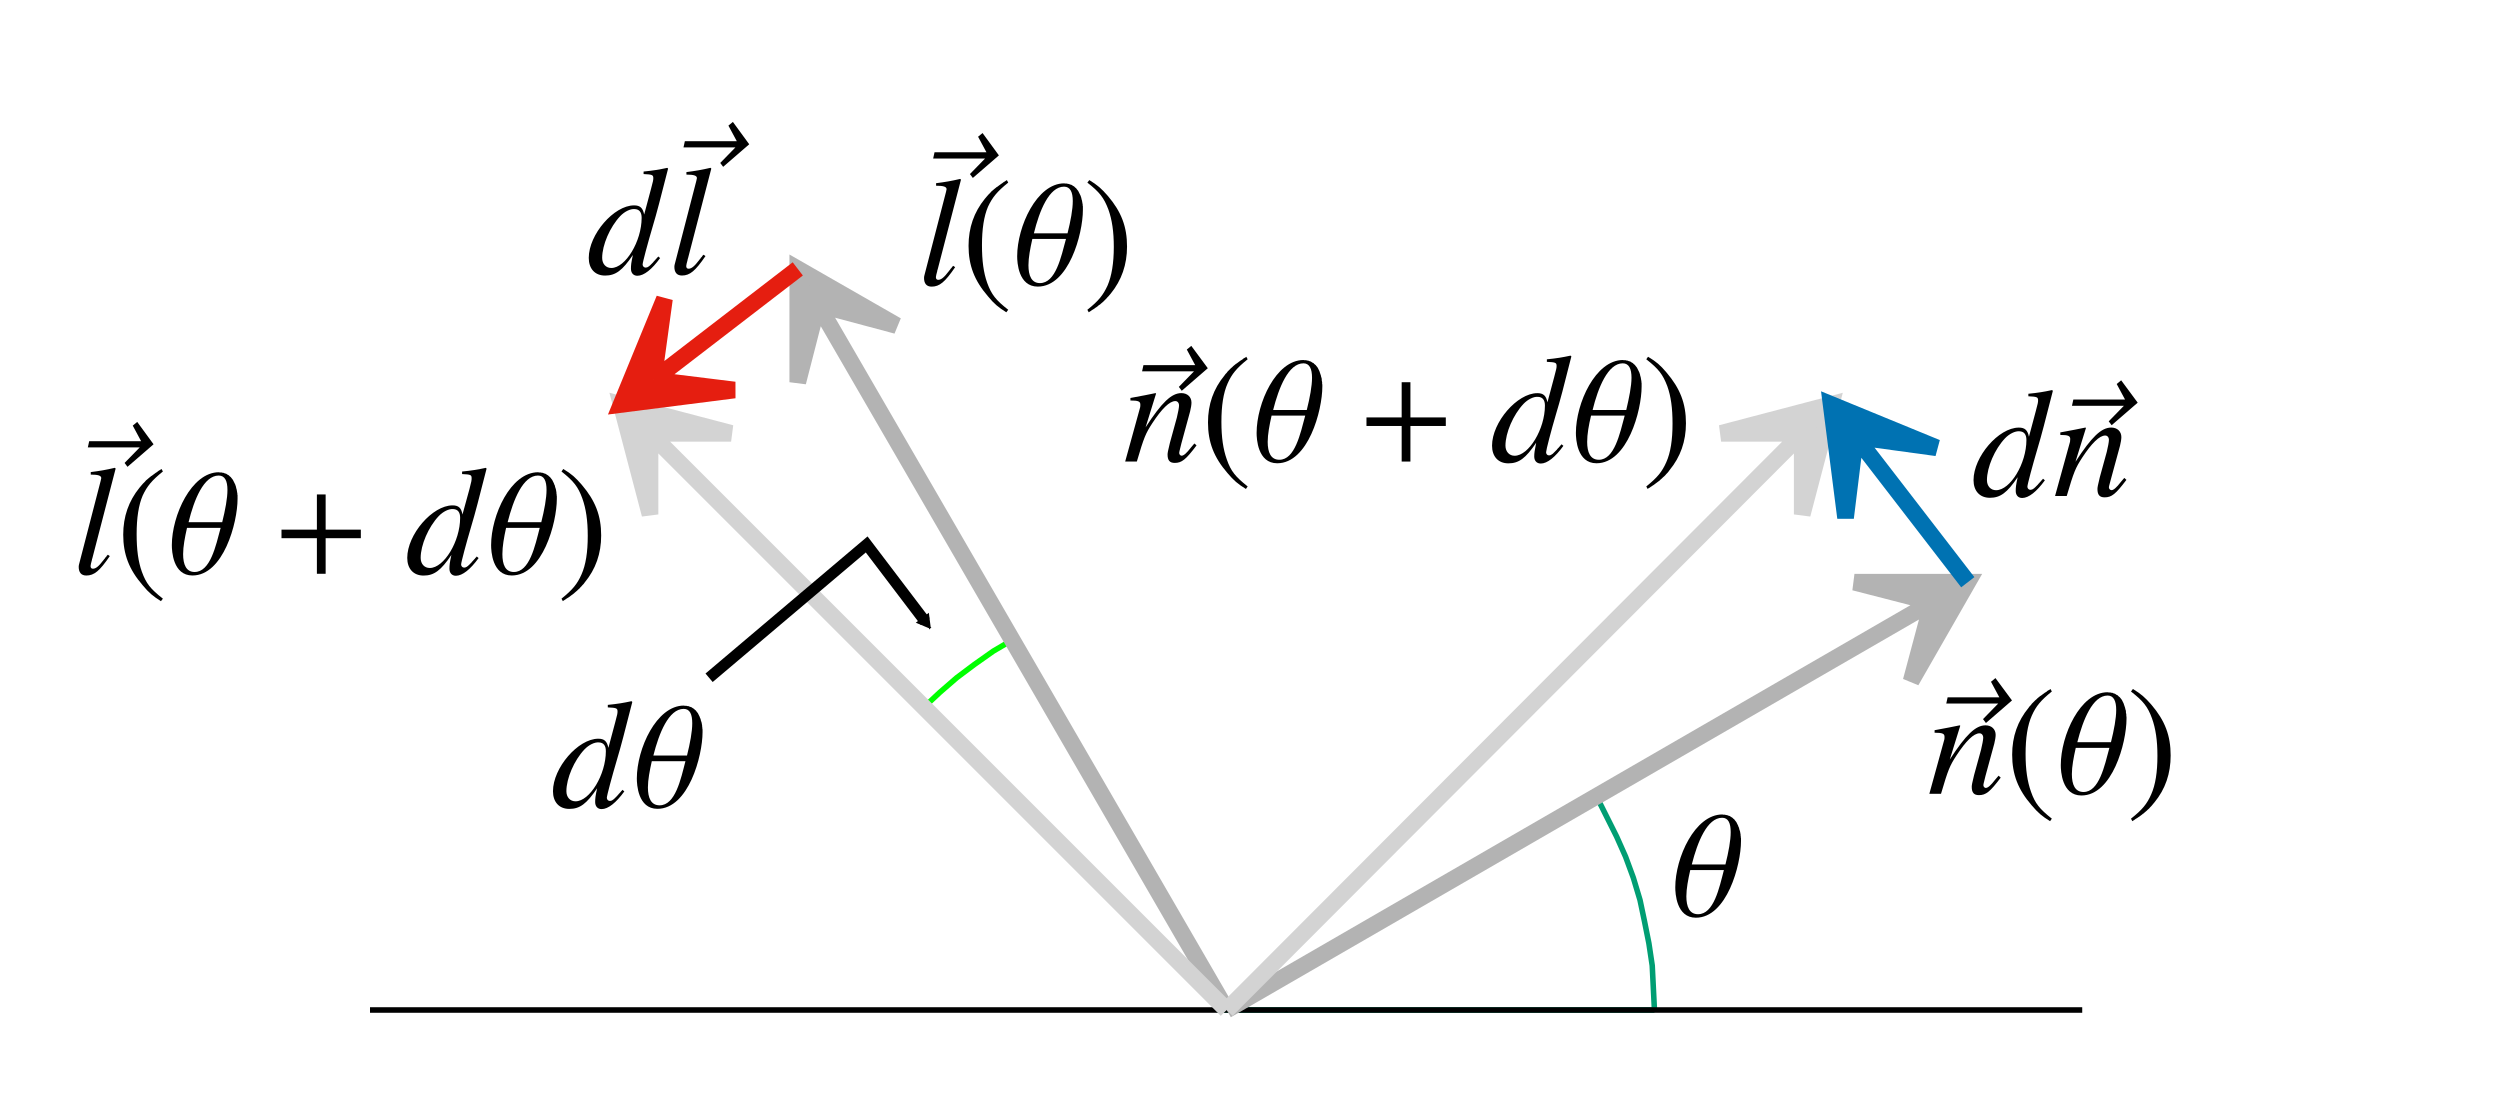 <?xml version="1.0" encoding="UTF-8" standalone="no"?>
<svg id="svg6582" xmlns:rdf="http://www.w3.org/1999/02/22-rdf-syntax-ns#" xmlns="http://www.w3.org/2000/svg" xmlns:ns0="http://www.iki.fi/pav/software/textext/" height="100" width="225" version="1.1" xmlns:cc="http://creativecommons.org/ns#" xmlns:xlink="http://www.w3.org/1999/xlink" viewBox="0 0 225 100" xmlns:dc="http://purl.org/dc/elements/1.1/">
 <defs>
  <marker id="TriangleOutM" refY="0.0" refX="0.0" orient="auto" overflow="visible">
   <path id="path7952" d="m5.77 0l-8.65 5v-10l8.65 5z" fill-rule="evenodd" transform="scale(.4)" stroke="#000" stroke-width="1pt"/>
  </marker>
 </defs>
 <title id="title6584">Gnuplot</title>
 <desc id="desc6586">Produced by GNUPLOT 5.0 patchlevel 3</desc>
 <g id="gnuplot_canvas">
  <g fill="none">
   <rect id="rect6589" height="100" width="225" y="0" x="0"/>
   <g stroke="currentColor">
    <g stroke-width=".5">
     <g id="g6625" color="white">
      <g id="g6627" stroke="none" shape-rendering="crispEdges">
       <polygon id="polygon6629" points="148.9 90.9 148.8 88.9 148.7 86.9 148.4 84.9 148 82.9 147.6 81 147 79 146.3 77.1 145.5 75.3 143.7 71.7 110.4 90.9" fill="#fff"/>
      </g>
      <path id="path6631" stroke="#009e73" d="m148.9 90.9l-0.1-2-0.1-2-0.3-2-0.4-2-0.4-1.9-0.6-2-0.7-1.9-0.8-1.8-1.8-3.6-33.3 19.2h38.5"/>
     </g>
     <g id="g6633" color="white">
      <g id="g6635" stroke="none" shape-rendering="crispEdges">
       <polygon id="polygon6637" points="91.1 57.6 89.4 58.6 87.7 59.8 86.1 61 84.6 62.3 83.1 63.7 110.4 90.9" fill="#fff"/>
      </g>
      <path id="path6639" stroke="#0f0" d="m91.1 57.6l-1.7 1-1.7 1.2-1.6 1.2-1.5 1.3-1.5 1.4 27.3 27.2-19.3-33.3"/>
     </g>
     <g id="g6641" color="black">
      <path id="path6643" stroke="#000" d="m33.3 90.9h154.1"/>
     </g>
    </g>
    <g stroke-width="1.5">
     <g id="g6647" color="black">
      <g id="g6649" stroke="none" shape-rendering="crispEdges">
       <polygon id="polygon6651" points="173.9 54.2 166.9 52.4 177.1 52.4 172 61.3" fill="#b3b3b3"/>
      </g>
      <path id="path6653" stroke="#b3b3b3" d="m173.9 54.2l-7-1.8h10.2l-5.1 8.9 1.9-7.1m-63.5 36.7l63.5-36.7"/>
     </g>
     <g id="g6655" color="black">
      <g id="g6657" stroke="none" shape-rendering="crispEdges">
       <polygon id="polygon6659" points="73.6 27.4 71.8 34.4 71.8 24.2 80.7 29.3" fill="#b3b3b3"/>
      </g>
      <path id="path6661" stroke="#b3b3b3" d="m73.6 27.4l-1.8 7v-10.2l8.9 5.1-7.1-1.9m36.8 63.5l-36.8-63.5"/>
     </g>
     <g id="g6663" color="black">
      <g id="g6665" stroke="none" shape-rendering="crispEdges">
       <polygon id="polygon6667" points="162.2 39 154.9 39 164.8 36.4 162.2 46.3" fill="#d3d3d3"/>
      </g>
      <path id="path6669" stroke="#d3d3d3" d="m162.2 39h-7.3l9.9-2.6-2.6 9.9v-7.3m-51.8 51.9l51.8-51.9"/>
     </g>
     <g id="g6671" color="black">
      <g id="g6673" stroke="none" shape-rendering="crispEdges">
       <polygon id="polygon6675" points="58.5 39 58.5 46.3 55.9 36.4 65.8 39" fill="#d3d3d3"/>
      </g>
      <path id="path6677" stroke="#d3d3d3" d="m58.5 39v7.3l-2.6-9.9 9.9 2.6h-7.3m51.9 51.9l-51.9-51.9"/>
     </g>
     <g id="g6679" color="black">
      <g id="g6681" stroke="none" shape-rendering="crispEdges">
       <polygon id="polygon6683" points="167 39.3 166.1 46.6 164.8 36.4 174.3 40.3" fill="#0072b2"/>
      </g>
      <path id="path6685" stroke="#0072b2" d="m167 39.3l-0.9 7.3-1.3-10.2 9.5 3.9-7.3-1m10.1 13.1l-10.1-13.1"/>
     </g>
     <g id="g6687" color="black">
      <g id="g6689" stroke="none" shape-rendering="crispEdges">
       <polygon id="polygon6691" points="58.8 34.2 66.1 35.1 55.9 36.4 59.8 26.9" fill="#e51e10"/>
      </g>
      <path id="path6693" stroke="#e51e10" d="m58.8 34.2l7.3 0.9-10.2 1.3 3.9-9.5-1 7.3m13-10l-13 10"/>
     </g>
    </g>
   </g>
  </g>
  <g id="gnuplot_plot_1">
   <title id="title6700">NaN</title>
  </g>
 </g>
 <g stroke="#000">
  <g id="content" xml:space="preserve" stroke-width="0" fill-rule="evenodd" ns0:pdfconverter="pstoedit" transform="matrix(1.75 0 0 -1.75 -253.72 1289.1)" stroke-miterlimit="10.433" ns0:text="\\footnotesize\n$\\vec{l}(\\theta + d\\theta)$" ns0:version="0.7.2" ns0:inkscapeversion="0.91" ns0:preamble="/usr/share/inkscape/extensions/default_packages.tex" ns0:scale="1.4" ns0:texconverter="pdflatex"><polygon id="polygon7517" points="151.81 714.74 152.24 713.94 149.57 713.94 149.5 713.62 152.17 713.62 151.39 712.82 151.54 712.62 152.88 713.78 152.04 714.93"/><path id="path7519" d="m150.53 708.1-0.06-0.06-0.02-0.04-0.03-0.03-0.03-0.03-0.02-0.04-0.03-0.03-0.03-0.04c-0.25-0.33-0.4-0.45-0.55-0.45-0.08 0-0.12 0.05-0.12 0.14 0 0.06 0.03 0.15 0.07 0.31 0 0.03 0.01 0.07 0.02 0.08l1.2 4.62-0.04 0.04c-0.47-0.11-0.77-0.16-1.24-0.22v-0.13c0.38 0 0.54-0.05 0.54-0.18 0-0.02-0.01-0.07-0.03-0.14l-1.09-4.21c-0.03-0.09-0.04-0.17-0.04-0.21 0-0.29 0.13-0.45 0.39-0.45 0.41 0 0.69 0.24 1.21 1z"/><path id="path7521" d="m153.29 712.51-0.06-0.04-0.05-0.03-0.05-0.03-0.05-0.04-0.04-0.03-0.05-0.03-0.04-0.03-0.04-0.03-0.04-0.03-0.04-0.03-0.04-0.03-0.04-0.02-0.03-0.03-0.04-0.03-0.06-0.05-0.07-0.06-0.06-0.05-0.05-0.06-0.06-0.06-0.05-0.05-0.06-0.07-0.05-0.06-0.06-0.07c-0.56-0.69-0.84-1.49-0.84-2.42 0-1.01 0.3-1.79 1-2.6 0.32-0.39 0.53-0.56 0.94-0.82l0.1 0.13c-0.64 0.5-0.86 0.78-1.08 1.38-0.19 0.53-0.27 1.14-0.27 1.94 0 0.83 0.1 1.49 0.31 1.98 0.23 0.49 0.47 0.78 1.04 1.24z"/><path id="path7523" d="m157.2 710.97v0.01 0.01 0.01 0.01 0.02 0.01 0.04 0.03 0.05l-0.01 0.04v0.05l-0.01 0.05-0.01 0.06-0.01 0.06-0.01 0.05-0.02 0.06-0.01 0.06-0.02 0.06-0.02 0.06-0.03 0.06-0.03 0.06-0.03 0.06-0.03 0.06-0.04 0.05-0.04 0.05-0.02 0.03-0.02 0.02-0.03 0.02-0.02 0.02-0.03 0.03-0.02 0.02-0.03 0.01-0.03 0.02-0.03 0.02-0.03 0.02-0.03 0.01-0.04 0.01-0.03 0.01-0.04 0.02h-0.04l-0.03 0.01-0.04 0.01h-0.04-0.05l-0.04 0.01-0.01-0.17c0.32 0 0.45-0.28 0.45-0.74 0-0.43-0.11-1.02-0.27-1.66h-1.73c0.28 1.15 0.78 2.4 1.55 2.4l0.01 0.17c-1.41 0-2.42-2.22-2.42-3.75 0-0.29 0.05-1.56 1.06-1.56l0.11 0.18c-0.43 0-0.59 0.38-0.59 0.92 0 0.39 0.09 0.86 0.2 1.35h1.73c-0.25-0.93-0.53-2.27-1.34-2.27l-0.11-0.18c1.59 0 2.32 2.71 2.32 3.94z"/><polygon id="polygon7525" points="161.73 709.39 161.73 711.2 161.28 711.2 161.28 709.39 159.46 709.39 159.46 708.95 161.28 708.95 161.28 707.12 161.73 707.12 161.73 708.95 163.54 708.95 163.54 709.39"/><path id="path7527" d="m169.5 708.01-0.02-0.03-0.02-0.02-0.02-0.02-0.02-0.02-0.01-0.02-0.02-0.02-0.02-0.02-0.02-0.02-0.01-0.02-0.02-0.01-0.01-0.02-0.02-0.02-0.01-0.01-0.02-0.02-0.02-0.03-0.03-0.03-0.02-0.02-0.03-0.03-0.02-0.02-0.02-0.02-0.02-0.02-0.02-0.02-0.02-0.01-0.01-0.02-0.02-0.01-0.02-0.01-0.01-0.01-0.01-0.01-0.02-0.01h-0.01l-0.01-0.01-0.02-0.01h-0.01-0.01-0.01l-0.02-0.01h-0.01-0.02c-0.08 0-0.15 0.07-0.15 0.16 0 0.11 0.26 1.08 0.52 1.96 0.22 0.73 0.38 1.37 0.79 2.97l-0.04 0.04c-0.42-0.09-0.71-0.14-1.22-0.19v-0.13c0.44-0.02 0.49-0.04 0.49-0.21 0-0.1 0-0.15-0.11-0.56l-0.36-1.31c-0.06 0.34-0.2 0.47-0.51 0.47l0.03-0.19c0.24-0.01 0.36-0.16 0.36-0.45 0-1.21-0.83-2.58-1.56-2.58-0.28 0-0.47 0.21-0.47 0.52 0 0.66 0.4 1.59 0.93 2.15 0.22 0.23 0.52 0.38 0.74 0.36l-0.03 0.19c-1.04 0-2.33-1.5-2.33-2.7 0-0.56 0.32-0.91 0.84-0.91 0.54 0 0.89 0.26 1.43 1.06-0.09-0.41-0.1-0.53-0.1-0.71 0-0.22 0.13-0.36 0.33-0.36 0.34 0 0.75 0.33 1.17 0.91z"/><path id="path7529" d="m173.62 710.97v0.01 0.01 0.01 0.01 0.02 0.01 0.04 0.03l-0.01 0.05v0.04l-0.01 0.05v0.05l-0.01 0.06-0.01 0.06-0.01 0.05-0.02 0.06-0.02 0.06-0.01 0.06-0.03 0.06-0.02 0.06-0.03 0.06-0.03 0.06-0.03 0.06-0.04 0.05-0.04 0.05-0.02 0.03-0.02 0.02-0.03 0.02-0.02 0.02-0.03 0.03-0.03 0.02-0.02 0.01-0.03 0.02-0.03 0.02-0.03 0.02-0.04 0.01-0.03 0.01-0.03 0.01-0.04 0.02h-0.04l-0.04 0.01-0.04 0.01h-0.04-0.04l-0.04 0.01-0.01-0.17c0.32 0 0.44-0.28 0.44-0.74 0-0.43-0.11-1.02-0.27-1.66h-1.73c0.29 1.15 0.79 2.4 1.56 2.4l0.01 0.17c-1.42 0-2.42-2.22-2.42-3.75 0-0.29 0.05-1.56 1.06-1.56l0.11 0.18c-0.44 0-0.59 0.38-0.59 0.92 0 0.39 0.08 0.86 0.19 1.35h1.73c-0.24-0.93-0.52-2.27-1.33-2.27l-0.11-0.18c1.59 0 2.32 2.71 2.32 3.94z"/><path id="path7531" d="m173.93 705.71 0.05 0.04 0.05 0.03 0.06 0.04 0.04 0.03 0.05 0.03 0.05 0.03 0.04 0.03 0.04 0.03 0.04 0.03 0.04 0.03 0.04 0.03 0.04 0.03 0.03 0.02 0.03 0.03 0.07 0.06 0.06 0.05 0.06 0.06 0.06 0.05 0.05 0.06 0.06 0.06 0.05 0.06 0.06 0.06 0.05 0.07c0.57 0.69 0.85 1.49 0.85 2.42 0 1.02-0.3 1.79-1 2.61-0.33 0.38-0.53 0.56-0.95 0.81l-0.09-0.13c0.63-0.5 0.85-0.78 1.07-1.38 0.19-0.53 0.28-1.14 0.28-1.93 0-0.83-0.1-1.49-0.32-1.98-0.22-0.5-0.46-0.79-1.03-1.25z"/></g>
  <g id="g7705" xml:space="preserve" stroke-width="0" fill-rule="evenodd" ns0:pdfconverter="pstoedit" transform="matrix(1.75 0 0 -1.75 -210.68 1310.1)" stroke-miterlimit="10.433" ns0:text="\\footnotesize\n$d\\theta$" ns0:version="0.7.2" ns0:inkscapeversion="0.91" ns0:preamble="/usr/share/inkscape/extensions/default_packages.tex" ns0:scale="1.4" ns0:texconverter="pdflatex"><path id="path7707" d="m152.4 708.01-0.02-0.03-0.02-0.02-0.02-0.02-0.02-0.02-0.01-0.02-0.02-0.02-0.02-0.02-0.02-0.02-0.01-0.02-0.02-0.01-0.01-0.02-0.02-0.02-0.01-0.01-0.02-0.02-0.02-0.03-0.03-0.03-0.02-0.02-0.03-0.03-0.02-0.02-0.02-0.02-0.02-0.02-0.02-0.02-0.02-0.01-0.01-0.02-0.02-0.01-0.02-0.01-0.01-0.01-0.01-0.01-0.02-0.01h-0.01l-0.01-0.01-0.02-0.01h-0.01-0.01-0.01l-0.02-0.01h-0.01-0.02c-0.08 0-0.15 0.07-0.15 0.16 0 0.11 0.26 1.08 0.52 1.96 0.22 0.73 0.38 1.37 0.79 2.97l-0.04 0.04c-0.42-0.09-0.71-0.14-1.22-0.19v-0.13c0.44-0.02 0.5-0.04 0.5-0.21 0-0.1-0.01-0.15-0.12-0.56l-0.35-1.31c-0.07 0.34-0.21 0.47-0.52 0.47l0.03-0.19c0.24-0.01 0.36-0.16 0.36-0.45 0-1.21-0.83-2.58-1.56-2.58-0.28 0-0.47 0.21-0.47 0.52 0 0.66 0.4 1.59 0.93 2.15 0.22 0.23 0.52 0.38 0.74 0.36l-0.03 0.19c-1.04 0-2.33-1.5-2.33-2.7 0-0.56 0.32-0.91 0.84-0.91 0.54 0 0.89 0.26 1.43 1.06-0.09-0.41-0.1-0.53-0.1-0.71 0-0.22 0.13-0.36 0.33-0.36 0.34 0 0.75 0.33 1.17 0.91z"/><path id="path7709" d="m156.52 710.97v0.01 0.01 0.01 0.01 0.02 0.01 0.04 0.03l-0.01 0.05v0.04l-0.01 0.05v0.05l-0.01 0.06-0.01 0.06-0.01 0.05-0.02 0.06-0.02 0.06-0.01 0.06-0.03 0.06-0.02 0.06-0.03 0.06-0.03 0.06-0.03 0.06-0.04 0.05-0.04 0.05-0.02 0.03-0.02 0.02-0.03 0.02-0.02 0.02-0.03 0.03-0.03 0.02-0.02 0.01-0.03 0.02-0.03 0.02-0.03 0.02-0.04 0.01-0.03 0.01-0.03 0.01-0.04 0.02h-0.04l-0.04 0.01-0.04 0.01h-0.04-0.04l-0.04 0.01-0.01-0.17c0.32 0 0.44-0.28 0.44-0.74 0-0.43-0.11-1.02-0.27-1.66h-1.73c0.29 1.15 0.79 2.4 1.56 2.4l0.01 0.17c-1.41 0-2.42-2.22-2.42-3.75 0-0.29 0.05-1.56 1.06-1.56l0.11 0.18c-0.44 0-0.6 0.38-0.6 0.92 0 0.39 0.09 0.86 0.2 1.35h1.73c-0.24-0.93-0.52-2.27-1.33-2.27l-0.11-0.18c1.59 0 2.32 2.71 2.32 3.94z"/></g>
  <path id="path7801" marker-end="url(#TriangleOutM)" d="m63.818 61 14.182-12l5.266 6.935" stroke-width="1px" fill="none"/>
 </g>
 <g fill-rule="evenodd" stroke="#000" stroke-miterlimit="10.433">
  <g id="g8336" xml:space="preserve" stroke-width="0" ns0:pdfconverter="pstoedit" transform="matrix(1.75 0 0 -1.75 -207.46 1262.1)" ns0:text="\\footnotesize\n$d\\vec{l}$" ns0:version="0.7.2" ns0:inkscapeversion="0.91" ns0:preamble="/usr/share/inkscape/extensions/default_packages.tex" ns0:scale="1.4" ns0:texconverter="pdflatex"><path id="path8338" d="m152.4 708.01-0.02-0.03-0.02-0.02-0.02-0.02-0.02-0.02-0.01-0.02-0.02-0.02-0.02-0.02-0.02-0.02-0.01-0.02-0.02-0.01-0.01-0.02-0.02-0.02-0.01-0.01-0.02-0.02-0.02-0.03-0.03-0.03-0.02-0.02-0.03-0.03-0.02-0.02-0.02-0.02-0.02-0.02-0.02-0.02-0.02-0.01-0.01-0.02-0.02-0.01-0.02-0.01-0.01-0.01-0.01-0.01-0.02-0.01h-0.01l-0.01-0.01-0.02-0.01h-0.01-0.01-0.01l-0.02-0.01h-0.01-0.02c-0.08 0-0.15 0.07-0.15 0.16 0 0.11 0.26 1.08 0.52 1.96 0.22 0.73 0.38 1.37 0.79 2.97l-0.04 0.04c-0.42-0.09-0.71-0.14-1.22-0.19v-0.13c0.44-0.02 0.5-0.04 0.5-0.21 0-0.1-0.01-0.15-0.12-0.56l-0.35-1.31c-0.07 0.34-0.21 0.47-0.52 0.47l0.03-0.19c0.24-0.01 0.36-0.16 0.36-0.45 0-1.21-0.83-2.58-1.56-2.58-0.28 0-0.47 0.21-0.47 0.52 0 0.66 0.4 1.59 0.93 2.15 0.22 0.23 0.52 0.38 0.74 0.36l-0.03 0.19c-1.04 0-2.33-1.5-2.33-2.7 0-0.56 0.32-0.91 0.84-0.91 0.54 0 0.89 0.26 1.43 1.06-0.09-0.41-0.1-0.53-0.1-0.71 0-0.22 0.13-0.36 0.33-0.36 0.34 0 0.75 0.33 1.17 0.91z"/><polygon id="polygon8340" points="155.59 712.82 155.74 712.62 157.08 713.78 156.24 714.93 156.01 714.74 156.44 713.94 153.77 713.94 153.7 713.62 156.37 713.62"/><path id="path8342" d="m154.73 708.1-0.06-0.06-0.02-0.04-0.03-0.03-0.03-0.03-0.02-0.04-0.03-0.03-0.03-0.04c-0.25-0.33-0.4-0.45-0.55-0.45-0.08 0-0.12 0.05-0.12 0.14 0 0.06 0.03 0.15 0.07 0.31 0 0.03 0.01 0.07 0.02 0.08l1.2 4.62-0.04 0.04c-0.47-0.11-0.77-0.16-1.24-0.22v-0.13c0.38 0 0.54-0.05 0.54-0.18 0-0.02-0.01-0.07-0.03-0.14l-1.09-4.21c-0.03-0.09-0.04-0.17-0.04-0.21 0-0.29 0.13-0.45 0.39-0.45 0.41 0 0.69 0.24 1.21 1z"/></g>
  <g id="g8546" xml:space="preserve" stroke-width="0" ns0:pdfconverter="pstoedit" transform="matrix(1.75 0 0 -1.75 -177.64 1263.1)" ns0:text="\\footnotesize\n$\\vec{l}(\\theta)$" ns0:version="0.7.2" ns0:inkscapeversion="0.91" ns0:preamble="/usr/share/inkscape/extensions/default_packages.tex" ns0:scale="1.4" ns0:texconverter="pdflatex"><polygon id="polygon8548" points="151.81 714.74 152.24 713.94 149.57 713.94 149.5 713.62 152.17 713.62 151.39 712.82 151.54 712.62 152.88 713.78 152.04 714.93"/><path id="path8550" d="m150.53 708.1-0.06-0.06-0.02-0.04-0.03-0.03-0.03-0.03-0.02-0.04-0.03-0.03-0.03-0.04c-0.25-0.33-0.4-0.45-0.55-0.45-0.08 0-0.12 0.05-0.12 0.14 0 0.06 0.03 0.15 0.07 0.31 0 0.03 0.01 0.07 0.02 0.08l1.2 4.62-0.04 0.04c-0.47-0.11-0.77-0.16-1.24-0.22v-0.13c0.38 0 0.54-0.05 0.54-0.18 0-0.02-0.01-0.07-0.03-0.14l-1.09-4.21c-0.03-0.09-0.04-0.17-0.04-0.21 0-0.29 0.13-0.45 0.39-0.45 0.41 0 0.69 0.24 1.21 1z"/><path id="path8552" d="m153.29 712.51-0.06-0.04-0.05-0.03-0.05-0.03-0.05-0.04-0.04-0.03-0.05-0.03-0.04-0.03-0.04-0.03-0.04-0.03-0.04-0.03-0.04-0.03-0.04-0.02-0.03-0.03-0.04-0.03-0.06-0.05-0.07-0.06-0.06-0.05-0.05-0.06-0.06-0.06-0.05-0.05-0.06-0.07-0.05-0.06-0.06-0.07c-0.56-0.69-0.84-1.49-0.84-2.42 0-1.01 0.3-1.79 1-2.6 0.32-0.39 0.53-0.56 0.94-0.82l0.1 0.13c-0.64 0.5-0.86 0.78-1.08 1.38-0.19 0.53-0.27 1.14-0.27 1.94 0 0.83 0.1 1.49 0.31 1.98 0.23 0.49 0.47 0.78 1.04 1.24z"/><path id="path8554" d="m157.2 710.97v0.01 0.01 0.01 0.01 0.02 0.01 0.04 0.03 0.05l-0.01 0.04v0.05l-0.01 0.05-0.01 0.06-0.01 0.06-0.01 0.05-0.02 0.06-0.01 0.06-0.02 0.06-0.02 0.06-0.03 0.06-0.03 0.06-0.03 0.06-0.03 0.06-0.04 0.05-0.04 0.05-0.02 0.03-0.02 0.02-0.03 0.02-0.02 0.02-0.03 0.03-0.02 0.02-0.03 0.01-0.03 0.02-0.03 0.02-0.03 0.02-0.03 0.01-0.04 0.01-0.03 0.01-0.04 0.02h-0.04l-0.03 0.01-0.04 0.01h-0.04-0.05l-0.04 0.01-0.01-0.17c0.32 0 0.45-0.28 0.45-0.74 0-0.43-0.11-1.02-0.27-1.66h-1.73c0.28 1.15 0.78 2.4 1.55 2.4l0.01 0.17c-1.41 0-2.42-2.22-2.42-3.75 0-0.29 0.05-1.56 1.06-1.56l0.11 0.18c-0.43 0-0.59 0.38-0.59 0.92 0 0.39 0.09 0.86 0.2 1.35h1.73c-0.25-0.93-0.53-2.27-1.34-2.27l-0.11-0.18c1.59 0 2.32 2.71 2.32 3.94z"/><path id="path8556" d="m157.5 705.71 0.06 0.04 0.05 0.03 0.05 0.04 0.05 0.03 0.05 0.03 0.04 0.03 0.04 0.03 0.05 0.03 0.04 0.03 0.04 0.03 0.03 0.03 0.04 0.03 0.04 0.02 0.03 0.03 0.07 0.06 0.06 0.05 0.06 0.06 0.05 0.05 0.06 0.06 0.05 0.06 0.06 0.06 0.05 0.06 0.06 0.07c0.56 0.69 0.84 1.49 0.84 2.42 0 1.02-0.29 1.79-0.99 2.61-0.33 0.38-0.54 0.56-0.95 0.81l-0.1-0.13c0.64-0.5 0.85-0.78 1.08-1.38 0.19-0.53 0.28-1.14 0.28-1.93 0-0.83-0.11-1.49-0.32-1.98-0.23-0.5-0.46-0.79-1.04-1.25z"/></g>
  <g id="g8772" xml:space="preserve" stroke-width="0" ns0:pdfconverter="pstoedit" transform="matrix(1.75 0 0 -1.75 -159.17 1279)" ns0:text="\\footnotesize\n$\\vec{n}(\\theta + d\\theta)$" ns0:version="0.7.2" ns0:inkscapeversion="0.91" ns0:preamble="/usr/share/inkscape/extensions/default_packages.tex" ns0:scale="1.4" ns0:texconverter="pdflatex"><polygon id="polygon8774" points="149.69 711.76 152.36 711.76 151.58 710.96 151.73 710.76 153.07 711.92 152.22 713.07 151.99 712.88 152.42 712.08 149.76 712.08"/><path id="path8776" d="m152.38 708.05-0.17-0.2c-0.23-0.3-0.38-0.43-0.49-0.43-0.06 0-0.12 0.07-0.12 0.13s0 0.06 0.11 0.5l0.45 1.65c0.04 0.16 0.07 0.34 0.07 0.45 0 0.29-0.21 0.49-0.52 0.49-0.51 0-1.01-0.48-1.84-1.76l0.54 1.74-0.03 0.02c-0.43-0.09-0.59-0.12-1.29-0.25v-0.13c0.41 0 0.51-0.05 0.51-0.21 0-0.05 0-0.1-0.01-0.14l-0.77-2.79h0.6c0.37 1.26 0.45 1.44 0.8 1.98 0.48 0.73 0.88 1.13 1.18 1.13 0.11 0 0.19-0.09 0.19-0.23 0-0.1-0.05-0.36-0.11-0.61l-0.36-1.31c-0.1-0.41-0.12-0.52-0.12-0.6 0-0.3 0.11-0.43 0.37-0.43 0.36 0 0.57 0.17 1.12 0.9z"/><path id="path8778" d="m155.05 712.51-0.05-0.04-0.06-0.03-0.05-0.03-0.04-0.04-0.05-0.03-0.05-0.03-0.04-0.03-0.04-0.03-0.04-0.03-0.04-0.03-0.04-0.03-0.04-0.02-0.03-0.03-0.04-0.03-0.06-0.05-0.06-0.06-0.06-0.05-0.06-0.06-0.06-0.06-0.05-0.05-0.05-0.07-0.06-0.06-0.05-0.07c-0.57-0.69-0.85-1.49-0.85-2.42 0-1.01 0.3-1.79 1-2.6 0.33-0.39 0.53-0.56 0.95-0.82l0.09 0.13c-0.63 0.5-0.86 0.78-1.07 1.38-0.19 0.53-0.28 1.14-0.28 1.94 0 0.83 0.1 1.49 0.32 1.98s0.46 0.78 1.03 1.24z"/><path id="path8780" d="m158.96 710.97v0.01 0.01 0.01 0.01 0.02 0.01 0.04l-0.01 0.03v0.05 0.04l-0.01 0.05-0.01 0.05v0.06l-0.01 0.06-0.02 0.05-0.01 0.06-0.02 0.06-0.02 0.06-0.02 0.06-0.02 0.06-0.03 0.06-0.03 0.06-0.03 0.06-0.04 0.05-0.04 0.05-0.02 0.03-0.03 0.02-0.02 0.02-0.03 0.02-0.02 0.03-0.03 0.02-0.03 0.01-0.03 0.02-0.03 0.02-0.03 0.02-0.03 0.01-0.03 0.01-0.04 0.01-0.03 0.02h-0.04l-0.04 0.01-0.04 0.01h-0.04-0.04l-0.05 0.01v-0.17c0.31 0 0.44-0.28 0.44-0.74 0-0.43-0.11-1.02-0.27-1.66h-1.73c0.29 1.15 0.79 2.4 1.56 2.4v0.17c-1.41 0-2.41-2.22-2.41-3.75 0-0.29 0.05-1.56 1.06-1.56l0.11 0.18c-0.44 0-0.6 0.38-0.6 0.92 0 0.39 0.09 0.86 0.2 1.35h1.73c-0.25-0.93-0.53-2.27-1.33-2.27l-0.11-0.18c1.59 0 2.32 2.71 2.32 3.94z"/><polygon id="polygon8782" points="163.04 708.95 163.04 707.12 163.49 707.12 163.49 708.95 165.31 708.95 165.31 709.39 163.49 709.39 163.49 711.2 163.04 711.2 163.04 709.39 161.23 709.39 161.23 708.95"/><path id="path8784" d="m171.26 708.01-0.02-0.03-0.02-0.02-0.02-0.02-0.01-0.02-0.02-0.02-0.02-0.02-0.02-0.02-0.01-0.02-0.02-0.02-0.02-0.01-0.01-0.02-0.02-0.02-0.01-0.01-0.01-0.02-0.03-0.03-0.03-0.03-0.02-0.02-0.03-0.03-0.02-0.02-0.02-0.02-0.02-0.02-0.02-0.02-0.01-0.01-0.02-0.02-0.02-0.01-0.01-0.01-0.02-0.01-0.01-0.01-0.02-0.01h-0.01l-0.01-0.01-0.01-0.01h-0.02-0.01-0.01l-0.01-0.01h-0.02-0.02c-0.08 0-0.14 0.07-0.14 0.16 0 0.11 0.25 1.08 0.51 1.96 0.22 0.73 0.39 1.37 0.79 2.97l-0.04 0.04c-0.42-0.09-0.71-0.14-1.22-0.19v-0.13c0.44-0.02 0.5-0.04 0.5-0.21 0-0.1-0.01-0.15-0.12-0.56l-0.35-1.31c-0.07 0.34-0.21 0.47-0.52 0.47l0.03-0.19c0.24-0.01 0.36-0.16 0.36-0.45 0-1.21-0.83-2.58-1.56-2.58-0.27 0-0.47 0.21-0.47 0.52 0 0.66 0.4 1.59 0.93 2.15 0.22 0.23 0.52 0.38 0.74 0.36l-0.03 0.19c-1.04 0-2.33-1.5-2.33-2.7 0-0.56 0.32-0.91 0.84-0.91 0.54 0 0.89 0.26 1.43 1.06-0.08-0.41-0.1-0.53-0.1-0.71 0-0.22 0.13-0.36 0.34-0.36 0.33 0 0.74 0.33 1.16 0.91z"/><path id="path8786" d="m175.38 710.97v0.01 0.01 0.01 0.01 0.02 0.01 0.04 0.03 0.05l-0.01 0.04v0.05l-0.01 0.05-0.01 0.06-0.01 0.06-0.01 0.05-0.02 0.06-0.01 0.06-0.02 0.06-0.02 0.06-0.03 0.06-0.03 0.06-0.03 0.06-0.03 0.06-0.04 0.05-0.04 0.05-0.02 0.03-0.02 0.02-0.03 0.02-0.02 0.02-0.03 0.03-0.02 0.02-0.03 0.01-0.03 0.02-0.03 0.02-0.03 0.02-0.03 0.01-0.04 0.01-0.03 0.01-0.04 0.02h-0.04l-0.03 0.01-0.04 0.01h-0.04-0.05l-0.04 0.01-0.01-0.17c0.32 0 0.45-0.28 0.45-0.74 0-0.43-0.12-1.02-0.27-1.66h-1.73c0.28 1.15 0.79 2.4 1.55 2.4l0.01 0.17c-1.41 0-2.42-2.22-2.42-3.75 0-0.29 0.05-1.56 1.06-1.56l0.12 0.18c-0.44 0-0.6 0.38-0.6 0.92 0 0.39 0.08 0.86 0.2 1.35h1.73c-0.25-0.93-0.53-2.27-1.33-2.27l-0.12-0.18c1.59 0 2.32 2.71 2.32 3.94z"/><path id="path8788" d="m175.69 705.71 0.05 0.04 0.06 0.03 0.05 0.04 0.05 0.03 0.04 0.03 0.05 0.03 0.04 0.03 0.04 0.03 0.04 0.03 0.04 0.03 0.04 0.03 0.04 0.03 0.03 0.02 0.04 0.03 0.06 0.06 0.06 0.05 0.06 0.06 0.06 0.05 0.06 0.06 0.05 0.06 0.06 0.06 0.05 0.06 0.05 0.07c0.57 0.69 0.85 1.49 0.85 2.42 0 1.02-0.3 1.79-1 2.61-0.32 0.38-0.53 0.56-0.95 0.81l-0.09-0.13c0.64-0.5 0.85-0.78 1.08-1.38 0.19-0.53 0.27-1.14 0.27-1.93 0-0.83-0.1-1.49-0.32-1.98-0.22-0.5-0.46-0.79-1.03-1.25z"/></g>
  <g id="g9022" xml:space="preserve" stroke-width="0" ns0:pdfconverter="pstoedit" transform="matrix(1.75 0 0 -1.75 -82.83 1282.1)" ns0:text="\\footnotesize\n$d\\vec{n}$" ns0:version="0.7.2" ns0:inkscapeversion="0.91" ns0:preamble="/usr/share/inkscape/extensions/default_packages.tex" ns0:scale="1.4" ns0:texconverter="pdflatex"><path id="path9024" d="m152.4 708.01-0.02-0.03-0.02-0.02-0.02-0.02-0.02-0.02-0.01-0.02-0.02-0.02-0.02-0.02-0.02-0.02-0.01-0.02-0.02-0.01-0.01-0.02-0.02-0.02-0.01-0.01-0.02-0.02-0.02-0.03-0.03-0.03-0.02-0.02-0.03-0.03-0.02-0.02-0.02-0.02-0.02-0.02-0.02-0.02-0.02-0.01-0.01-0.02-0.02-0.01-0.02-0.01-0.01-0.01-0.01-0.01-0.02-0.01h-0.01l-0.01-0.01-0.02-0.01h-0.01-0.01-0.01l-0.02-0.01h-0.01-0.02c-0.08 0-0.15 0.07-0.15 0.16 0 0.11 0.26 1.08 0.52 1.96 0.22 0.73 0.38 1.37 0.79 2.97l-0.04 0.04c-0.42-0.09-0.71-0.14-1.22-0.19v-0.13c0.44-0.02 0.5-0.04 0.5-0.21 0-0.1-0.01-0.15-0.12-0.56l-0.35-1.31c-0.07 0.34-0.21 0.47-0.52 0.47l0.03-0.19c0.24-0.01 0.36-0.16 0.36-0.45 0-1.21-0.83-2.58-1.56-2.58-0.28 0-0.47 0.21-0.47 0.52 0 0.66 0.4 1.59 0.93 2.15 0.22 0.23 0.52 0.38 0.74 0.36l-0.03 0.19c-1.04 0-2.33-1.5-2.33-2.7 0-0.56 0.32-0.91 0.84-0.91 0.54 0 0.89 0.26 1.43 1.06-0.09-0.41-0.1-0.53-0.1-0.71 0-0.22 0.13-0.36 0.33-0.36 0.34 0 0.75 0.33 1.17 0.91z"/><polygon id="polygon9026" points="155.93 710.76 157.27 711.92 156.42 713.07 156.19 712.88 156.62 712.08 153.96 712.08 153.89 711.76 156.56 711.76 155.78 710.96"/><path id="path9028" d="m156.58 708.05-0.17-0.2c-0.23-0.3-0.38-0.43-0.49-0.43-0.06 0-0.13 0.07-0.13 0.13s0 0.06 0.12 0.5l0.45 1.65c0.04 0.16 0.07 0.34 0.07 0.45 0 0.29-0.21 0.49-0.52 0.49-0.51 0-1.01-0.48-1.84-1.76l0.54 1.74-0.03 0.02c-0.43-0.09-0.59-0.12-1.29-0.25v-0.13c0.41 0 0.51-0.05 0.51-0.21 0-0.05-0.01-0.1-0.01-0.14l-0.77-2.79h0.6c0.37 1.26 0.45 1.44 0.8 1.98 0.48 0.73 0.88 1.13 1.18 1.13 0.11 0 0.19-0.09 0.19-0.23 0-0.1-0.05-0.36-0.11-0.61l-0.36-1.31c-0.1-0.41-0.12-0.52-0.12-0.6 0-0.3 0.11-0.43 0.37-0.43 0.36 0 0.57 0.17 1.12 0.9z"/></g>
  <g id="g9270" xml:space="preserve" stroke-width="0" ns0:pdfconverter="pstoedit" transform="matrix(1.75 0 0 -1.75 -86.794 1308.9)" ns0:text="\\footnotesize\n$\\vec{n}(\\theta)$" ns0:version="0.7.2" ns0:inkscapeversion="0.91" ns0:preamble="/usr/share/inkscape/extensions/default_packages.tex" ns0:scale="1.4" ns0:texconverter="pdflatex"><polygon id="polygon9272" points="152.22 713.07 151.99 712.88 152.42 712.08 149.76 712.08 149.69 711.76 152.36 711.76 151.58 710.96 151.73 710.76 153.07 711.92"/><path id="path9274" d="m152.38 708.05-0.17-0.2c-0.23-0.3-0.38-0.43-0.49-0.43-0.06 0-0.12 0.07-0.12 0.13s0 0.06 0.11 0.5l0.45 1.65c0.04 0.16 0.07 0.34 0.07 0.45 0 0.29-0.21 0.49-0.52 0.49-0.51 0-1.01-0.48-1.84-1.76l0.54 1.74-0.03 0.02c-0.43-0.09-0.59-0.12-1.29-0.25v-0.13c0.41 0 0.51-0.05 0.51-0.21 0-0.05 0-0.1-0.01-0.14l-0.77-2.79h0.6c0.37 1.26 0.45 1.44 0.8 1.98 0.48 0.73 0.88 1.13 1.18 1.13 0.11 0 0.19-0.09 0.19-0.23 0-0.1-0.05-0.36-0.11-0.61l-0.36-1.31c-0.1-0.41-0.12-0.52-0.12-0.6 0-0.3 0.11-0.43 0.37-0.43 0.36 0 0.57 0.17 1.12 0.9z"/><path id="path9276" d="m155.05 712.51-0.05-0.04-0.06-0.03-0.05-0.03-0.04-0.04-0.05-0.03-0.05-0.03-0.04-0.03-0.04-0.03-0.04-0.03-0.04-0.03-0.04-0.03-0.04-0.02-0.03-0.03-0.04-0.03-0.06-0.05-0.06-0.06-0.06-0.05-0.06-0.06-0.06-0.06-0.05-0.05-0.05-0.07-0.06-0.06-0.05-0.07c-0.57-0.69-0.85-1.49-0.85-2.42 0-1.01 0.3-1.79 1-2.6 0.33-0.39 0.53-0.56 0.95-0.82l0.09 0.13c-0.63 0.5-0.86 0.78-1.07 1.38-0.19 0.53-0.28 1.14-0.28 1.94 0 0.83 0.1 1.49 0.32 1.98s0.46 0.78 1.03 1.24z"/><path id="path9278" d="m158.96 710.97v0.01 0.01 0.01 0.01 0.02 0.01 0.04l-0.01 0.03v0.05 0.04l-0.01 0.05-0.01 0.05v0.06l-0.01 0.06-0.02 0.05-0.01 0.06-0.02 0.06-0.02 0.06-0.02 0.06-0.02 0.06-0.03 0.06-0.03 0.06-0.03 0.06-0.04 0.05-0.04 0.05-0.02 0.03-0.03 0.02-0.02 0.02-0.03 0.02-0.02 0.03-0.03 0.02-0.03 0.01-0.03 0.02-0.03 0.02-0.03 0.02-0.03 0.01-0.03 0.01-0.04 0.01-0.03 0.02h-0.04l-0.04 0.01-0.04 0.01h-0.04-0.04l-0.05 0.01v-0.17c0.31 0 0.44-0.28 0.44-0.74 0-0.43-0.11-1.02-0.27-1.66h-1.73c0.29 1.15 0.79 2.4 1.56 2.4v0.17c-1.41 0-2.41-2.22-2.41-3.75 0-0.29 0.05-1.56 1.06-1.56l0.11 0.18c-0.44 0-0.6 0.38-0.6 0.92 0 0.39 0.09 0.86 0.2 1.35h1.73c-0.25-0.93-0.53-2.27-1.33-2.27l-0.11-0.18c1.59 0 2.32 2.71 2.32 3.94z"/><path id="path9280" d="m159.26 705.71 0.06 0.04 0.05 0.03 0.05 0.04 0.05 0.03 0.05 0.03 0.04 0.03 0.05 0.03 0.04 0.03 0.04 0.03 0.04 0.03 0.04 0.03 0.03 0.03 0.04 0.02 0.03 0.03 0.07 0.06 0.06 0.05 0.06 0.06 0.06 0.05 0.05 0.06 0.06 0.06 0.05 0.06 0.05 0.06 0.06 0.07c0.57 0.69 0.84 1.49 0.84 2.42 0 1.02-0.29 1.79-0.99 2.61-0.33 0.38-0.54 0.56-0.95 0.81l-0.1-0.13c0.64-0.5 0.86-0.78 1.08-1.38 0.19-0.53 0.28-1.14 0.28-1.93 0-0.83-0.1-1.49-0.32-1.98-0.22-0.5-0.46-0.79-1.04-1.25z"/></g>
  <g id="g9534" xml:space="preserve" ns0:pdfconverter="pstoedit" transform="matrix(1.75 0 0 -1.75 -109.87 1319.9)" ns0:text="\\footnotesize\n$\\theta$" ns0:version="0.7.2" ns0:inkscapeversion="0.91" ns0:preamble="/usr/share/inkscape/extensions/default_packages.tex" ns0:scale="1.4" ns0:texconverter="pdflatex"><path id="path9536" stroke-width="0" d="m152.32 710.97v0.01 0.01 0.01 0.01 0.02 0.01 0.04 0.03l-0.01 0.05v0.04l-0.01 0.05v0.05l-0.01 0.06-0.01 0.06-0.01 0.05-0.02 0.06-0.02 0.06-0.01 0.06-0.03 0.06-0.02 0.06-0.03 0.06-0.03 0.06-0.03 0.06-0.04 0.05-0.04 0.05-0.02 0.03-0.02 0.02-0.03 0.02-0.02 0.02-0.03 0.03-0.03 0.02-0.02 0.01-0.03 0.02-0.03 0.02-0.03 0.02-0.04 0.01-0.03 0.01-0.03 0.01-0.04 0.02h-0.04l-0.04 0.01-0.04 0.01h-0.04-0.04l-0.04 0.01-0.01-0.17c0.32 0 0.44-0.28 0.44-0.74 0-0.43-0.11-1.02-0.27-1.66h-1.73c0.29 1.15 0.79 2.4 1.56 2.4l0.01 0.17c-1.41 0-2.42-2.22-2.42-3.75 0-0.29 0.05-1.56 1.06-1.56l0.11 0.18c-0.44 0-0.6 0.38-0.6 0.92 0 0.39 0.09 0.86 0.2 1.35h1.73c-0.24-0.93-0.52-2.27-1.33-2.27l-0.11-0.18c1.59 0 2.32 2.71 2.32 3.94z"/></g>
 </g>
</svg>
